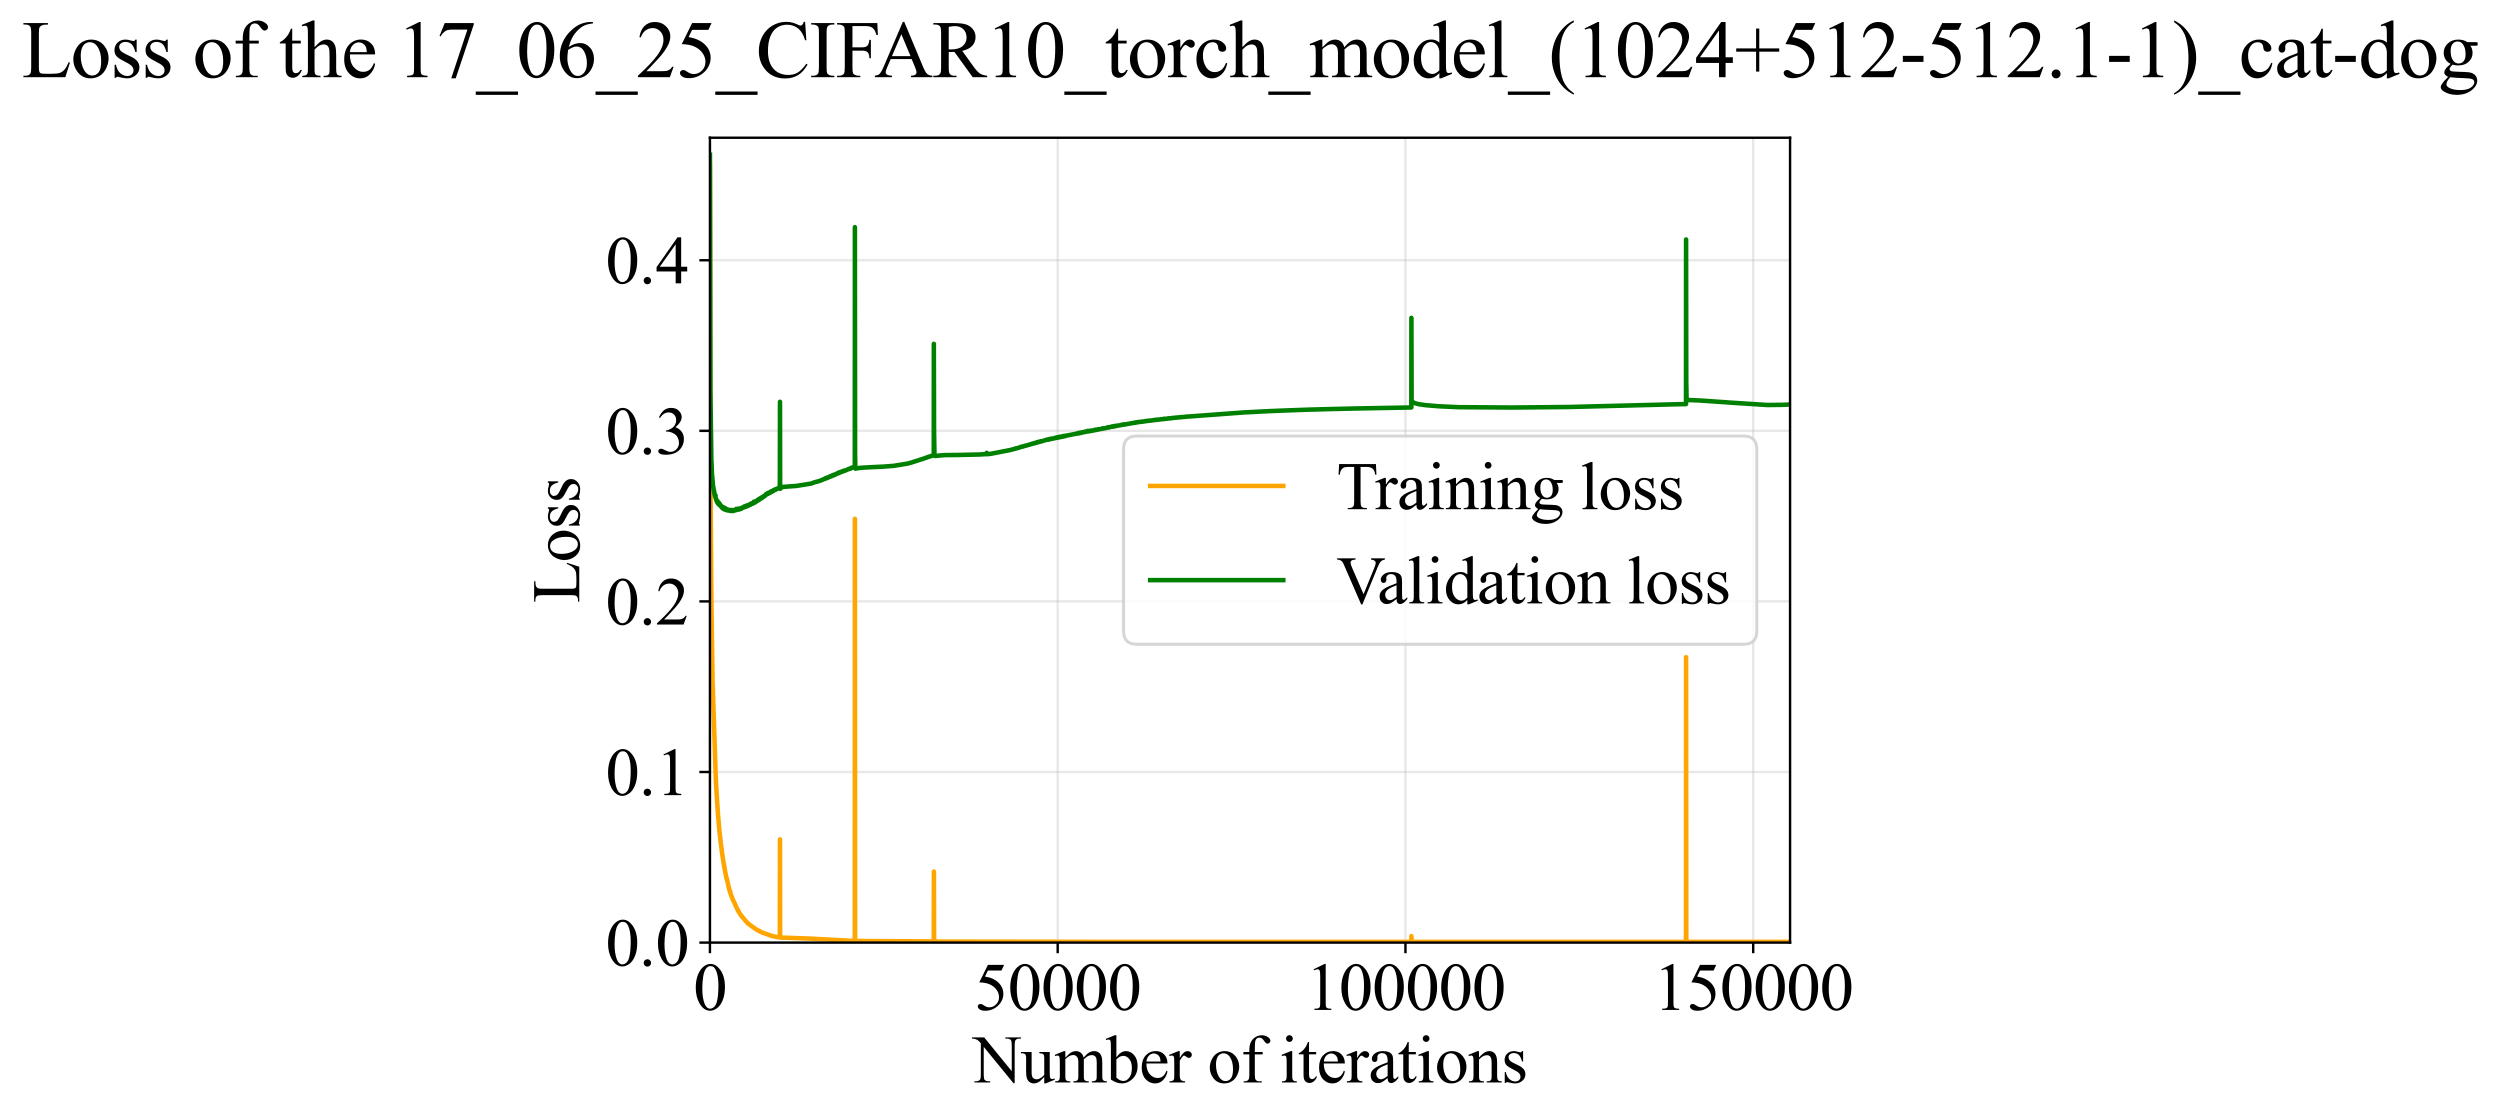 <?xml version="1.0" encoding="utf-8" standalone="no"?>
<!DOCTYPE svg PUBLIC "-//W3C//DTD SVG 1.1//EN"
  "http://www.w3.org/Graphics/SVG/1.1/DTD/svg11.dtd">
<svg xmlns:xlink="http://www.w3.org/1999/xlink" width="826.571pt" height="369.808pt" viewBox="0 0 826.571 369.808" xmlns="http://www.w3.org/2000/svg" version="1.1">
 <defs>
  <style type="text/css">*{stroke-linejoin: round; stroke-linecap: butt}</style>
 </defs>
 <g id="figure_1">
  <g id="patch_1">
   <path d="M 0 369.808 
L 826.571 369.808 
L 826.571 0 
L 0 0 
z
" style="fill: #ffffff"/>
  </g>
  <g id="axes_1">
   <g id="patch_2">
    <path d="M 234.726 311.644 
L 591.846 311.644 
L 591.846 45.532 
L 234.726 45.532 
z
" style="fill: #ffffff"/>
   </g>
   <g id="matplotlib.axis_1">
    <g id="xtick_1">
     <g id="line2d_1">
      <path d="M 234.726 311.644 
L 234.726 45.532 
" clip-path="url(#p47780f2d96)" style="fill: none; stroke: #b0b0b0; stroke-opacity: 0.3; stroke-width: 0.8; stroke-linecap: square"/>
     </g>
     <g id="line2d_2">
      <defs>
       <path id="m3779cb2607" d="M 0 0 
L 0 3.5 
" style="stroke: #000000; stroke-width: 0.8"/>
      </defs>
      <g>
       <use xlink:href="#m3779cb2607" x="234.726" y="311.644" style="stroke: #000000; stroke-width: 0.8"/>
      </g>
     </g>
     <g id="text_1">
      <!-- 0 -->
      <g transform="translate(229.226 333.92) scale(0.22 -0.22)">
       <defs>
        <path id="TimesNewRomanPSMT-30" d="M 231 2094 
Q 231 2819 450 3342 
Q 669 3866 1031 4122 
Q 1313 4325 1613 4325 
Q 2100 4325 2488 3828 
Q 2972 3213 2972 2159 
Q 2972 1422 2759 906 
Q 2547 391 2217 158 
Q 1888 -75 1581 -75 
Q 975 -75 572 641 
Q 231 1244 231 2094 
z
M 844 2016 
Q 844 1141 1059 588 
Q 1238 122 1591 122 
Q 1759 122 1940 273 
Q 2122 425 2216 781 
Q 2359 1319 2359 2297 
Q 2359 3022 2209 3506 
Q 2097 3866 1919 4016 
Q 1791 4119 1609 4119 
Q 1397 4119 1231 3928 
Q 1006 3669 925 3112 
Q 844 2556 844 2016 
z
" transform="scale(0.016)"/>
       </defs>
       <use xlink:href="#TimesNewRomanPSMT-30"/>
      </g>
     </g>
    </g>
    <g id="xtick_2">
     <g id="line2d_3">
      <path d="M 349.703 311.644 
L 349.703 45.532 
" clip-path="url(#p47780f2d96)" style="fill: none; stroke: #b0b0b0; stroke-opacity: 0.3; stroke-width: 0.8; stroke-linecap: square"/>
     </g>
     <g id="line2d_4">
      <g>
       <use xlink:href="#m3779cb2607" x="349.703" y="311.644" style="stroke: #000000; stroke-width: 0.8"/>
      </g>
     </g>
     <g id="text_2">
      <!-- 50000 -->
      <g transform="translate(322.203 333.92) scale(0.22 -0.22)">
       <defs>
        <path id="TimesNewRomanPSMT-35" d="M 2778 4238 
L 2534 3706 
L 1259 3706 
L 981 3138 
Q 1809 3016 2294 2522 
Q 2709 2097 2709 1522 
Q 2709 1188 2573 903 
Q 2438 619 2231 419 
Q 2025 219 1772 97 
Q 1413 -75 1034 -75 
Q 653 -75 479 54 
Q 306 184 306 341 
Q 306 428 378 495 
Q 450 563 559 563 
Q 641 563 702 538 
Q 763 513 909 409 
Q 1144 247 1384 247 
Q 1750 247 2026 523 
Q 2303 800 2303 1197 
Q 2303 1581 2056 1914 
Q 1809 2247 1375 2428 
Q 1034 2569 447 2591 
L 1259 4238 
L 2778 4238 
z
" transform="scale(0.016)"/>
       </defs>
       <use xlink:href="#TimesNewRomanPSMT-35"/>
       <use xlink:href="#TimesNewRomanPSMT-30" transform="translate(50 0)"/>
       <use xlink:href="#TimesNewRomanPSMT-30" transform="translate(100 0)"/>
       <use xlink:href="#TimesNewRomanPSMT-30" transform="translate(150 0)"/>
       <use xlink:href="#TimesNewRomanPSMT-30" transform="translate(200 0)"/>
      </g>
     </g>
    </g>
    <g id="xtick_3">
     <g id="line2d_5">
      <path d="M 464.681 311.644 
L 464.681 45.532 
" clip-path="url(#p47780f2d96)" style="fill: none; stroke: #b0b0b0; stroke-opacity: 0.3; stroke-width: 0.8; stroke-linecap: square"/>
     </g>
     <g id="line2d_6">
      <g>
       <use xlink:href="#m3779cb2607" x="464.681" y="311.644" style="stroke: #000000; stroke-width: 0.8"/>
      </g>
     </g>
     <g id="text_3">
      <!-- 100000 -->
      <g transform="translate(431.681 333.92) scale(0.22 -0.22)">
       <defs>
        <path id="TimesNewRomanPSMT-31" d="M 750 3822 
L 1781 4325 
L 1884 4325 
L 1884 747 
Q 1884 391 1914 303 
Q 1944 216 2037 169 
Q 2131 122 2419 116 
L 2419 0 
L 825 0 
L 825 116 
Q 1125 122 1212 167 
Q 1300 213 1334 289 
Q 1369 366 1369 747 
L 1369 3034 
Q 1369 3497 1338 3628 
Q 1316 3728 1258 3775 
Q 1200 3822 1119 3822 
Q 1003 3822 797 3725 
L 750 3822 
z
" transform="scale(0.016)"/>
       </defs>
       <use xlink:href="#TimesNewRomanPSMT-31"/>
       <use xlink:href="#TimesNewRomanPSMT-30" transform="translate(50 0)"/>
       <use xlink:href="#TimesNewRomanPSMT-30" transform="translate(100 0)"/>
       <use xlink:href="#TimesNewRomanPSMT-30" transform="translate(150 0)"/>
       <use xlink:href="#TimesNewRomanPSMT-30" transform="translate(200 0)"/>
       <use xlink:href="#TimesNewRomanPSMT-30" transform="translate(250 0)"/>
      </g>
     </g>
    </g>
    <g id="xtick_4">
     <g id="line2d_7">
      <path d="M 579.658 311.644 
L 579.658 45.532 
" clip-path="url(#p47780f2d96)" style="fill: none; stroke: #b0b0b0; stroke-opacity: 0.3; stroke-width: 0.8; stroke-linecap: square"/>
     </g>
     <g id="line2d_8">
      <g>
       <use xlink:href="#m3779cb2607" x="579.658" y="311.644" style="stroke: #000000; stroke-width: 0.8"/>
      </g>
     </g>
     <g id="text_4">
      <!-- 150000 -->
      <g transform="translate(546.658 333.92) scale(0.22 -0.22)">
       <use xlink:href="#TimesNewRomanPSMT-31"/>
       <use xlink:href="#TimesNewRomanPSMT-35" transform="translate(50 0)"/>
       <use xlink:href="#TimesNewRomanPSMT-30" transform="translate(100 0)"/>
       <use xlink:href="#TimesNewRomanPSMT-30" transform="translate(150 0)"/>
       <use xlink:href="#TimesNewRomanPSMT-30" transform="translate(200 0)"/>
       <use xlink:href="#TimesNewRomanPSMT-30" transform="translate(250 0)"/>
      </g>
     </g>
    </g>
    <g id="text_5">
     <!-- Number of iterations -->
     <g transform="translate(321.644 357.902) scale(0.22 -0.22)">
      <defs>
       <path id="TimesNewRomanPSMT-4e" d="M -84 4238 
L 1066 4238 
L 3656 1059 
L 3656 3503 
Q 3656 3894 3569 3991 
Q 3453 4122 3203 4122 
L 3056 4122 
L 3056 4238 
L 4531 4238 
L 4531 4122 
L 4381 4122 
Q 4113 4122 4000 3959 
Q 3931 3859 3931 3503 
L 3931 -69 
L 3819 -69 
L 1025 3344 
L 1025 734 
Q 1025 344 1109 247 
Q 1228 116 1475 116 
L 1625 116 
L 1625 0 
L 150 0 
L 150 116 
L 297 116 
Q 569 116 681 278 
Q 750 378 750 734 
L 750 3681 
Q 566 3897 470 3965 
Q 375 4034 191 4094 
Q 100 4122 -84 4122 
L -84 4238 
z
" transform="scale(0.016)"/>
       <path id="TimesNewRomanPSMT-75" d="M 2709 2863 
L 2709 1128 
Q 2709 631 2732 520 
Q 2756 409 2807 365 
Q 2859 322 2928 322 
Q 3025 322 3147 375 
L 3191 266 
L 2334 -88 
L 2194 -88 
L 2194 519 
Q 1825 119 1631 15 
Q 1438 -88 1222 -88 
Q 981 -88 804 51 
Q 628 191 559 409 
Q 491 628 491 1028 
L 491 2306 
Q 491 2509 447 2587 
Q 403 2666 317 2708 
Q 231 2750 6 2747 
L 6 2863 
L 1009 2863 
L 1009 947 
Q 1009 547 1148 422 
Q 1288 297 1484 297 
Q 1619 297 1789 381 
Q 1959 466 2194 703 
L 2194 2325 
Q 2194 2569 2105 2655 
Q 2016 2741 1734 2747 
L 1734 2863 
L 2709 2863 
z
" transform="scale(0.016)"/>
       <path id="TimesNewRomanPSMT-6d" d="M 1050 2338 
Q 1363 2650 1419 2697 
Q 1559 2816 1721 2881 
Q 1884 2947 2044 2947 
Q 2313 2947 2506 2790 
Q 2700 2634 2766 2338 
Q 3088 2713 3309 2830 
Q 3531 2947 3766 2947 
Q 3994 2947 4170 2830 
Q 4347 2713 4450 2447 
Q 4519 2266 4519 1878 
L 4519 647 
Q 4519 378 4559 278 
Q 4591 209 4675 161 
Q 4759 113 4950 113 
L 4950 0 
L 3538 0 
L 3538 113 
L 3597 113 
Q 3781 113 3884 184 
Q 3956 234 3988 344 
Q 4000 397 4000 647 
L 4000 1878 
Q 4000 2228 3916 2372 
Q 3794 2572 3525 2572 
Q 3359 2572 3192 2489 
Q 3025 2406 2788 2181 
L 2781 2147 
L 2788 2013 
L 2788 647 
Q 2788 353 2820 281 
Q 2853 209 2943 161 
Q 3034 113 3253 113 
L 3253 0 
L 1806 0 
L 1806 113 
Q 2044 113 2133 169 
Q 2222 225 2256 338 
Q 2272 391 2272 647 
L 2272 1878 
Q 2272 2228 2169 2381 
Q 2031 2581 1784 2581 
Q 1616 2581 1450 2491 
Q 1191 2353 1050 2181 
L 1050 647 
Q 1050 366 1089 281 
Q 1128 197 1204 155 
Q 1281 113 1516 113 
L 1516 0 
L 100 0 
L 100 113 
Q 297 113 375 155 
Q 453 197 493 289 
Q 534 381 534 647 
L 534 1741 
Q 534 2213 506 2350 
Q 484 2453 437 2492 
Q 391 2531 309 2531 
Q 222 2531 100 2484 
L 53 2597 
L 916 2947 
L 1050 2947 
L 1050 2338 
z
" transform="scale(0.016)"/>
       <path id="TimesNewRomanPSMT-62" d="M 984 2369 
Q 1400 2947 1881 2947 
Q 2322 2947 2650 2570 
Q 2978 2194 2978 1541 
Q 2978 778 2472 313 
Q 2038 -88 1503 -88 
Q 1253 -88 995 3 
Q 738 94 469 275 
L 469 3241 
Q 469 3728 445 3840 
Q 422 3953 372 3993 
Q 322 4034 247 4034 
Q 159 4034 28 3984 
L -16 4094 
L 844 4444 
L 984 4444 
L 984 2369 
z
M 984 2169 
L 984 456 
Q 1144 300 1314 220 
Q 1484 141 1663 141 
Q 1947 141 2192 453 
Q 2438 766 2438 1363 
Q 2438 1913 2192 2208 
Q 1947 2503 1634 2503 
Q 1469 2503 1303 2419 
Q 1178 2356 984 2169 
z
" transform="scale(0.016)"/>
       <path id="TimesNewRomanPSMT-65" d="M 681 1784 
Q 678 1147 991 784 
Q 1303 422 1725 422 
Q 2006 422 2214 576 
Q 2422 731 2563 1106 
L 2659 1044 
Q 2594 616 2278 264 
Q 1963 -88 1488 -88 
Q 972 -88 605 314 
Q 238 716 238 1394 
Q 238 2128 614 2539 
Q 991 2950 1559 2950 
Q 2041 2950 2350 2633 
Q 2659 2316 2659 1784 
L 681 1784 
z
M 681 1966 
L 2006 1966 
Q 1991 2241 1941 2353 
Q 1863 2528 1708 2628 
Q 1553 2728 1384 2728 
Q 1125 2728 920 2526 
Q 716 2325 681 1966 
z
" transform="scale(0.016)"/>
       <path id="TimesNewRomanPSMT-72" d="M 1038 2947 
L 1038 2303 
Q 1397 2947 1775 2947 
Q 1947 2947 2059 2842 
Q 2172 2738 2172 2600 
Q 2172 2478 2090 2393 
Q 2009 2309 1897 2309 
Q 1788 2309 1652 2417 
Q 1516 2525 1450 2525 
Q 1394 2525 1328 2463 
Q 1188 2334 1038 2041 
L 1038 669 
Q 1038 431 1097 309 
Q 1138 225 1241 169 
Q 1344 113 1538 113 
L 1538 0 
L 72 0 
L 72 113 
Q 291 113 397 181 
Q 475 231 506 341 
Q 522 394 522 644 
L 522 1753 
Q 522 2253 501 2348 
Q 481 2444 426 2487 
Q 372 2531 291 2531 
Q 194 2531 72 2484 
L 41 2597 
L 906 2947 
L 1038 2947 
z
" transform="scale(0.016)"/>
       <path id="TimesNewRomanPSMT-20" transform="scale(0.016)"/>
       <path id="TimesNewRomanPSMT-6f" d="M 1600 2947 
Q 2250 2947 2644 2453 
Q 2978 2031 2978 1484 
Q 2978 1100 2793 706 
Q 2609 313 2286 112 
Q 1963 -88 1566 -88 
Q 919 -88 538 428 
Q 216 863 216 1403 
Q 216 1797 411 2186 
Q 606 2575 925 2761 
Q 1244 2947 1600 2947 
z
M 1503 2744 
Q 1338 2744 1170 2645 
Q 1003 2547 900 2300 
Q 797 2053 797 1666 
Q 797 1041 1045 587 
Q 1294 134 1700 134 
Q 2003 134 2200 384 
Q 2397 634 2397 1244 
Q 2397 2006 2069 2444 
Q 1847 2744 1503 2744 
z
" transform="scale(0.016)"/>
       <path id="TimesNewRomanPSMT-66" d="M 1319 2638 
L 1319 756 
Q 1319 356 1406 250 
Q 1522 113 1716 113 
L 1975 113 
L 1975 0 
L 266 0 
L 266 113 
L 394 113 
Q 519 113 622 175 
Q 725 238 764 344 
Q 803 450 803 756 
L 803 2638 
L 247 2638 
L 247 2863 
L 803 2863 
L 803 3050 
Q 803 3478 940 3775 
Q 1078 4072 1361 4255 
Q 1644 4438 1997 4438 
Q 2325 4438 2600 4225 
Q 2781 4084 2781 3909 
Q 2781 3816 2700 3733 
Q 2619 3650 2525 3650 
Q 2453 3650 2373 3701 
Q 2294 3753 2178 3923 
Q 2063 4094 1966 4153 
Q 1869 4213 1750 4213 
Q 1606 4213 1506 4136 
Q 1406 4059 1362 3898 
Q 1319 3738 1319 3069 
L 1319 2863 
L 2056 2863 
L 2056 2638 
L 1319 2638 
z
" transform="scale(0.016)"/>
       <path id="TimesNewRomanPSMT-69" d="M 928 4444 
Q 1059 4444 1151 4351 
Q 1244 4259 1244 4128 
Q 1244 3997 1151 3903 
Q 1059 3809 928 3809 
Q 797 3809 703 3903 
Q 609 3997 609 4128 
Q 609 4259 701 4351 
Q 794 4444 928 4444 
z
M 1188 2947 
L 1188 647 
Q 1188 378 1227 289 
Q 1266 200 1342 156 
Q 1419 113 1622 113 
L 1622 0 
L 231 0 
L 231 113 
Q 441 113 512 153 
Q 584 194 626 287 
Q 669 381 669 647 
L 669 1750 
Q 669 2216 641 2353 
Q 619 2453 572 2492 
Q 525 2531 444 2531 
Q 356 2531 231 2484 
L 188 2597 
L 1050 2947 
L 1188 2947 
z
" transform="scale(0.016)"/>
       <path id="TimesNewRomanPSMT-74" d="M 1031 3803 
L 1031 2863 
L 1700 2863 
L 1700 2644 
L 1031 2644 
L 1031 788 
Q 1031 509 1111 412 
Q 1191 316 1316 316 
Q 1419 316 1516 380 
Q 1613 444 1666 569 
L 1788 569 
Q 1678 263 1478 108 
Q 1278 -47 1066 -47 
Q 922 -47 784 33 
Q 647 113 581 261 
Q 516 409 516 719 
L 516 2644 
L 63 2644 
L 63 2747 
Q 234 2816 414 2980 
Q 594 3144 734 3369 
Q 806 3488 934 3803 
L 1031 3803 
z
" transform="scale(0.016)"/>
       <path id="TimesNewRomanPSMT-61" d="M 1822 413 
Q 1381 72 1269 19 
Q 1100 -59 909 -59 
Q 613 -59 420 144 
Q 228 347 228 678 
Q 228 888 322 1041 
Q 450 1253 767 1440 
Q 1084 1628 1822 1897 
L 1822 2009 
Q 1822 2438 1686 2597 
Q 1550 2756 1291 2756 
Q 1094 2756 978 2650 
Q 859 2544 859 2406 
L 866 2225 
Q 866 2081 792 2003 
Q 719 1925 600 1925 
Q 484 1925 411 2006 
Q 338 2088 338 2228 
Q 338 2497 613 2722 
Q 888 2947 1384 2947 
Q 1766 2947 2009 2819 
Q 2194 2722 2281 2516 
Q 2338 2381 2338 1966 
L 2338 994 
Q 2338 584 2353 492 
Q 2369 400 2405 369 
Q 2441 338 2488 338 
Q 2538 338 2575 359 
Q 2641 400 2828 588 
L 2828 413 
Q 2478 -56 2159 -56 
Q 2006 -56 1915 50 
Q 1825 156 1822 413 
z
M 1822 616 
L 1822 1706 
Q 1350 1519 1213 1441 
Q 966 1303 859 1153 
Q 753 1003 753 825 
Q 753 600 887 451 
Q 1022 303 1197 303 
Q 1434 303 1822 616 
z
" transform="scale(0.016)"/>
       <path id="TimesNewRomanPSMT-6e" d="M 1034 2341 
Q 1538 2947 1994 2947 
Q 2228 2947 2397 2830 
Q 2566 2713 2666 2444 
Q 2734 2256 2734 1869 
L 2734 647 
Q 2734 375 2778 278 
Q 2813 200 2889 156 
Q 2966 113 3172 113 
L 3172 0 
L 1756 0 
L 1756 113 
L 1816 113 
Q 2016 113 2095 173 
Q 2175 234 2206 353 
Q 2219 400 2219 647 
L 2219 1819 
Q 2219 2209 2117 2386 
Q 2016 2563 1775 2563 
Q 1403 2563 1034 2156 
L 1034 647 
Q 1034 356 1069 288 
Q 1113 197 1189 155 
Q 1266 113 1500 113 
L 1500 0 
L 84 0 
L 84 113 
L 147 113 
Q 366 113 442 223 
Q 519 334 519 647 
L 519 1709 
Q 519 2225 495 2337 
Q 472 2450 423 2490 
Q 375 2531 294 2531 
Q 206 2531 84 2484 
L 38 2597 
L 900 2947 
L 1034 2947 
L 1034 2341 
z
" transform="scale(0.016)"/>
       <path id="TimesNewRomanPSMT-73" d="M 2050 2947 
L 2050 1972 
L 1947 1972 
Q 1828 2431 1642 2597 
Q 1456 2763 1169 2763 
Q 950 2763 815 2647 
Q 681 2531 681 2391 
Q 681 2216 781 2091 
Q 878 1963 1175 1819 
L 1631 1597 
Q 2266 1288 2266 781 
Q 2266 391 1970 151 
Q 1675 -88 1309 -88 
Q 1047 -88 709 6 
Q 606 38 541 38 
Q 469 38 428 -44 
L 325 -44 
L 325 978 
L 428 978 
Q 516 541 762 319 
Q 1009 97 1316 97 
Q 1531 97 1667 223 
Q 1803 350 1803 528 
Q 1803 744 1651 891 
Q 1500 1038 1047 1263 
Q 594 1488 453 1669 
Q 313 1847 313 2119 
Q 313 2472 555 2709 
Q 797 2947 1181 2947 
Q 1350 2947 1591 2875 
Q 1750 2828 1803 2828 
Q 1853 2828 1881 2850 
Q 1909 2872 1947 2947 
L 2050 2947 
z
" transform="scale(0.016)"/>
      </defs>
      <use xlink:href="#TimesNewRomanPSMT-4e"/>
      <use xlink:href="#TimesNewRomanPSMT-75" transform="translate(72.217 0)"/>
      <use xlink:href="#TimesNewRomanPSMT-6d" transform="translate(122.217 0)"/>
      <use xlink:href="#TimesNewRomanPSMT-62" transform="translate(200 0)"/>
      <use xlink:href="#TimesNewRomanPSMT-65" transform="translate(250 0)"/>
      <use xlink:href="#TimesNewRomanPSMT-72" transform="translate(294.385 0)"/>
      <use xlink:href="#TimesNewRomanPSMT-20" transform="translate(327.686 0)"/>
      <use xlink:href="#TimesNewRomanPSMT-6f" transform="translate(352.686 0)"/>
      <use xlink:href="#TimesNewRomanPSMT-66" transform="translate(402.686 0)"/>
      <use xlink:href="#TimesNewRomanPSMT-20" transform="translate(435.986 0)"/>
      <use xlink:href="#TimesNewRomanPSMT-69" transform="translate(460.986 0)"/>
      <use xlink:href="#TimesNewRomanPSMT-74" transform="translate(488.77 0)"/>
      <use xlink:href="#TimesNewRomanPSMT-65" transform="translate(516.553 0)"/>
      <use xlink:href="#TimesNewRomanPSMT-72" transform="translate(560.938 0)"/>
      <use xlink:href="#TimesNewRomanPSMT-61" transform="translate(594.238 0)"/>
      <use xlink:href="#TimesNewRomanPSMT-74" transform="translate(638.623 0)"/>
      <use xlink:href="#TimesNewRomanPSMT-69" transform="translate(666.406 0)"/>
      <use xlink:href="#TimesNewRomanPSMT-6f" transform="translate(694.189 0)"/>
      <use xlink:href="#TimesNewRomanPSMT-6e" transform="translate(744.189 0)"/>
      <use xlink:href="#TimesNewRomanPSMT-73" transform="translate(794.189 0)"/>
     </g>
    </g>
   </g>
   <g id="matplotlib.axis_2">
    <g id="ytick_1">
     <g id="line2d_9">
      <path d="M 234.726 311.644 
L 591.846 311.644 
" clip-path="url(#p47780f2d96)" style="fill: none; stroke: #b0b0b0; stroke-opacity: 0.3; stroke-width: 0.8; stroke-linecap: square"/>
     </g>
     <g id="line2d_10">
      <defs>
       <path id="m57213e79e4" d="M 0 0 
L -3.5 0 
" style="stroke: #000000; stroke-width: 0.8"/>
      </defs>
      <g>
       <use xlink:href="#m57213e79e4" x="234.726" y="311.644" style="stroke: #000000; stroke-width: 0.8"/>
      </g>
     </g>
     <g id="text_6">
      <!-- 0.0 -->
      <g transform="translate(200.226 319.282) scale(0.22 -0.22)">
       <defs>
        <path id="TimesNewRomanPSMT-2e" d="M 800 606 
Q 947 606 1047 504 
Q 1147 403 1147 259 
Q 1147 116 1045 14 
Q 944 -88 800 -88 
Q 656 -88 554 14 
Q 453 116 453 259 
Q 453 406 554 506 
Q 656 606 800 606 
z
" transform="scale(0.016)"/>
       </defs>
       <use xlink:href="#TimesNewRomanPSMT-30"/>
       <use xlink:href="#TimesNewRomanPSMT-2e" transform="translate(50 0)"/>
       <use xlink:href="#TimesNewRomanPSMT-30" transform="translate(75 0)"/>
      </g>
     </g>
    </g>
    <g id="ytick_2">
     <g id="line2d_11">
      <path d="M 234.726 255.245 
L 591.846 255.245 
" clip-path="url(#p47780f2d96)" style="fill: none; stroke: #b0b0b0; stroke-opacity: 0.3; stroke-width: 0.8; stroke-linecap: square"/>
     </g>
     <g id="line2d_12">
      <g>
       <use xlink:href="#m57213e79e4" x="234.726" y="255.245" style="stroke: #000000; stroke-width: 0.8"/>
      </g>
     </g>
     <g id="text_7">
      <!-- 0.1 -->
      <g transform="translate(200.226 262.883) scale(0.22 -0.22)">
       <use xlink:href="#TimesNewRomanPSMT-30"/>
       <use xlink:href="#TimesNewRomanPSMT-2e" transform="translate(50 0)"/>
       <use xlink:href="#TimesNewRomanPSMT-31" transform="translate(75 0)"/>
      </g>
     </g>
    </g>
    <g id="ytick_3">
     <g id="line2d_13">
      <path d="M 234.726 198.846 
L 591.846 198.846 
" clip-path="url(#p47780f2d96)" style="fill: none; stroke: #b0b0b0; stroke-opacity: 0.3; stroke-width: 0.8; stroke-linecap: square"/>
     </g>
     <g id="line2d_14">
      <g>
       <use xlink:href="#m57213e79e4" x="234.726" y="198.846" style="stroke: #000000; stroke-width: 0.8"/>
      </g>
     </g>
     <g id="text_8">
      <!-- 0.2 -->
      <g transform="translate(200.226 206.484) scale(0.22 -0.22)">
       <defs>
        <path id="TimesNewRomanPSMT-32" d="M 2934 816 
L 2638 0 
L 138 0 
L 138 116 
Q 1241 1122 1691 1759 
Q 2141 2397 2141 2925 
Q 2141 3328 1894 3587 
Q 1647 3847 1303 3847 
Q 991 3847 742 3664 
Q 494 3481 375 3128 
L 259 3128 
Q 338 3706 661 4015 
Q 984 4325 1469 4325 
Q 1984 4325 2329 3994 
Q 2675 3663 2675 3213 
Q 2675 2891 2525 2569 
Q 2294 2063 1775 1497 
Q 997 647 803 472 
L 1909 472 
Q 2247 472 2383 497 
Q 2519 522 2628 598 
Q 2738 675 2819 816 
L 2934 816 
z
" transform="scale(0.016)"/>
       </defs>
       <use xlink:href="#TimesNewRomanPSMT-30"/>
       <use xlink:href="#TimesNewRomanPSMT-2e" transform="translate(50 0)"/>
       <use xlink:href="#TimesNewRomanPSMT-32" transform="translate(75 0)"/>
      </g>
     </g>
    </g>
    <g id="ytick_4">
     <g id="line2d_15">
      <path d="M 234.726 142.447 
L 591.846 142.447 
" clip-path="url(#p47780f2d96)" style="fill: none; stroke: #b0b0b0; stroke-opacity: 0.3; stroke-width: 0.8; stroke-linecap: square"/>
     </g>
     <g id="line2d_16">
      <g>
       <use xlink:href="#m57213e79e4" x="234.726" y="142.447" style="stroke: #000000; stroke-width: 0.8"/>
      </g>
     </g>
     <g id="text_9">
      <!-- 0.3 -->
      <g transform="translate(200.226 150.085) scale(0.22 -0.22)">
       <defs>
        <path id="TimesNewRomanPSMT-33" d="M 325 3431 
Q 506 3859 782 4092 
Q 1059 4325 1472 4325 
Q 1981 4325 2253 3994 
Q 2459 3747 2459 3466 
Q 2459 3003 1878 2509 
Q 2269 2356 2469 2072 
Q 2669 1788 2669 1403 
Q 2669 853 2319 450 
Q 1863 -75 997 -75 
Q 569 -75 414 31 
Q 259 138 259 259 
Q 259 350 332 419 
Q 406 488 509 488 
Q 588 488 669 463 
Q 722 447 909 348 
Q 1097 250 1169 231 
Q 1284 197 1416 197 
Q 1734 197 1970 444 
Q 2206 691 2206 1028 
Q 2206 1275 2097 1509 
Q 2016 1684 1919 1775 
Q 1784 1900 1550 2001 
Q 1316 2103 1072 2103 
L 972 2103 
L 972 2197 
Q 1219 2228 1467 2375 
Q 1716 2522 1828 2728 
Q 1941 2934 1941 3181 
Q 1941 3503 1739 3701 
Q 1538 3900 1238 3900 
Q 753 3900 428 3381 
L 325 3431 
z
" transform="scale(0.016)"/>
       </defs>
       <use xlink:href="#TimesNewRomanPSMT-30"/>
       <use xlink:href="#TimesNewRomanPSMT-2e" transform="translate(50 0)"/>
       <use xlink:href="#TimesNewRomanPSMT-33" transform="translate(75 0)"/>
      </g>
     </g>
    </g>
    <g id="ytick_5">
     <g id="line2d_17">
      <path d="M 234.726 86.048 
L 591.846 86.048 
" clip-path="url(#p47780f2d96)" style="fill: none; stroke: #b0b0b0; stroke-opacity: 0.3; stroke-width: 0.8; stroke-linecap: square"/>
     </g>
     <g id="line2d_18">
      <g>
       <use xlink:href="#m57213e79e4" x="234.726" y="86.048" style="stroke: #000000; stroke-width: 0.8"/>
      </g>
     </g>
     <g id="text_10">
      <!-- 0.4 -->
      <g transform="translate(200.226 93.686) scale(0.22 -0.22)">
       <defs>
        <path id="TimesNewRomanPSMT-34" d="M 2978 1563 
L 2978 1119 
L 2409 1119 
L 2409 0 
L 1894 0 
L 1894 1119 
L 100 1119 
L 100 1519 
L 2066 4325 
L 2409 4325 
L 2409 1563 
L 2978 1563 
z
M 1894 1563 
L 1894 3666 
L 406 1563 
L 1894 1563 
z
" transform="scale(0.016)"/>
       </defs>
       <use xlink:href="#TimesNewRomanPSMT-30"/>
       <use xlink:href="#TimesNewRomanPSMT-2e" transform="translate(50 0)"/>
       <use xlink:href="#TimesNewRomanPSMT-34" transform="translate(75 0)"/>
      </g>
     </g>
    </g>
    <g id="text_11">
     <!-- Loss -->
     <g transform="translate(191.52 199.369) rotate(-90) scale(0.22 -0.22)">
      <defs>
       <path id="TimesNewRomanPSMT-4c" d="M 3669 1172 
L 3772 1150 
L 3409 0 
L 128 0 
L 128 116 
L 288 116 
Q 556 116 672 291 
Q 738 391 738 753 
L 738 3488 
Q 738 3884 650 3984 
Q 528 4122 288 4122 
L 128 4122 
L 128 4238 
L 2047 4238 
L 2047 4122 
Q 1709 4125 1573 4059 
Q 1438 3994 1388 3894 
Q 1338 3794 1338 3416 
L 1338 753 
Q 1338 494 1388 397 
Q 1425 331 1503 300 
Q 1581 269 1991 269 
L 2300 269 
Q 2788 269 2984 341 
Q 3181 413 3343 595 
Q 3506 778 3669 1172 
z
" transform="scale(0.016)"/>
      </defs>
      <use xlink:href="#TimesNewRomanPSMT-4c"/>
      <use xlink:href="#TimesNewRomanPSMT-6f" transform="translate(61.084 0)"/>
      <use xlink:href="#TimesNewRomanPSMT-73" transform="translate(111.084 0)"/>
      <use xlink:href="#TimesNewRomanPSMT-73" transform="translate(150 0)"/>
     </g>
    </g>
   </g>
   <g id="line2d_19">
    <path d="M 234.726 55.252 
L 234.887 152.976 
L 235.186 197.342 
L 235.6 225.384 
L 236.703 258.466 
L 237.14 265.669 
L 237.439 269.972 
L 237.577 271.641 
L 237.6 271.62 
L 237.83 274.405 
L 238.382 279.375 
L 238.405 279.414 
L 238.727 281.965 
L 238.773 282.284 
L 239.325 285.846 
L 239.348 285.672 
L 239.394 286.162 
L 239.601 287.406 
L 239.624 287.159 
L 239.67 287.722 
L 239.923 289.007 
L 240.222 290.504 
L 240.291 290.395 
L 241.004 293.698 
L 241.027 293.493 
L 241.05 293.867 
L 241.073 293.849 
L 241.257 294.555 
L 241.303 294.711 
L 241.372 294.922 
L 241.395 294.594 
L 241.464 295.191 
L 241.97 296.654 
L 241.993 296.663 
L 242.016 296.598 
L 242.177 297.163 
L 243.97 300.996 
L 243.993 300.907 
L 244.016 301.114 
L 244.039 301.097 
L 244.246 301.495 
L 244.269 301.41 
L 244.315 301.589 
L 244.798 302.335 
L 245.143 302.849 
L 245.166 302.766 
L 245.212 302.919 
L 247.213 305.252 
L 247.236 305.156 
L 247.305 305.332 
L 250.065 307.32 
L 250.157 307.342 
L 250.341 307.475 
L 250.594 307.586 
L 250.869 307.757 
L 250.984 307.76 
L 251.099 307.883 
L 251.122 307.863 
L 251.283 307.921 
L 251.444 308.073 
L 251.743 308.228 
L 255.216 309.46 
L 255.308 309.461 
L 255.331 309.489 
L 256.665 309.754 
L 257.309 309.881 
L 257.815 309.971 
L 257.838 309.725 
L 257.884 277.511 
L 257.93 308.891 
L 258.068 309.937 
L 258.367 310.003 
L 260.436 310.063 
L 267.887 310.328 
L 282.628 311.116 
L 282.651 171.538 
L 282.72 310.765 
L 282.743 310.648 
L 282.766 311.025 
L 282.904 311.116 
L 285.48 311.132 
L 308.73 311.259 
L 308.776 288.157 
L 308.822 310.187 
L 308.96 311.293 
L 310.179 311.309 
L 373.489 311.418 
L 466.627 311.418 
L 466.65 309.513 
L 466.719 311.418 
L 484.059 311.418 
L 557.442 311.418 
L 557.465 217.293 
L 557.534 311.416 
L 557.557 311.357 
L 557.649 311.418 
L 591.846 311.418 
L 591.846 311.418 
" clip-path="url(#p47780f2d96)" style="fill: none; stroke: #ffa500; stroke-width: 1.5; stroke-linecap: square"/>
   </g>
   <g id="line2d_20">
    <path d="M 234.726 51.171 
L 234.864 129.039 
L 235.209 152.897 
L 235.232 152.66 
L 235.393 156.611 
L 235.783 160.992 
L 235.806 160.852 
L 235.921 161.502 
L 235.99 162.245 
L 236.036 162.157 
L 236.059 162.106 
L 236.22 163.316 
L 236.243 163.105 
L 236.289 163.646 
L 236.519 164.395 
L 236.335 163.452 
L 236.542 164.308 
L 236.565 163.75 
L 236.588 164.627 
L 236.634 164.581 
L 236.795 165.271 
L 236.841 165.058 
L 236.864 165.389 
L 236.979 165.808 
L 237.002 165.735 
L 237.025 165.618 
L 237.048 165.66 
L 237.186 166.228 
L 237.232 166.272 
L 237.255 166.222 
L 237.278 165.72 
L 237.324 166.429 
L 237.347 166.184 
L 237.416 166.495 
L 237.462 166.288 
L 237.485 166.205 
L 237.554 166.691 
L 237.6 166.3 
L 237.669 166.814 
L 237.715 166.609 
L 237.738 166.273 
L 237.761 166.882 
L 237.807 166.663 
L 237.853 166.859 
L 237.876 166.686 
L 237.899 166.498 
L 237.945 167.028 
L 238.037 167.043 
L 238.06 166.797 
L 238.221 167.245 
L 238.244 166.98 
L 238.29 167.396 
L 238.313 167.355 
L 238.405 167.178 
L 238.428 167.316 
L 238.497 167.621 
L 238.52 167.53 
L 238.543 167.332 
L 238.589 167.701 
L 238.635 167.781 
L 238.658 167.724 
L 238.704 167.476 
L 238.727 167.86 
L 238.819 167.959 
L 238.842 167.94 
L 238.865 167.818 
L 238.911 168.037 
L 238.957 168.102 
L 238.98 168.047 
L 239.003 167.849 
L 239.072 168.175 
L 239.118 168.179 
L 239.141 168.131 
L 239.164 167.714 
L 239.21 168.275 
L 239.233 168.21 
L 239.302 168.242 
L 239.348 167.854 
L 239.394 168.356 
L 239.463 168.037 
L 239.555 168.431 
L 239.601 168.307 
L 239.624 167.906 
L 239.67 168.487 
L 239.693 168.415 
L 239.762 168.459 
L 239.808 168.167 
L 239.854 168.551 
L 239.946 168.452 
L 239.969 168.508 
L 239.992 168.404 
L 240.015 168.165 
L 240.061 168.611 
L 240.084 168.59 
L 240.13 168.283 
L 240.176 168.645 
L 240.268 168.651 
L 240.337 168.475 
L 240.36 168.702 
L 240.429 168.65 
L 240.452 168.454 
L 240.498 168.743 
L 240.521 168.746 
L 240.567 168.674 
L 240.59 168.441 
L 240.636 168.79 
L 240.659 168.785 
L 240.797 168.621 
L 240.82 168.761 
L 240.889 168.794 
L 240.935 168.592 
L 240.981 168.767 
L 241.027 168.726 
L 241.05 168.802 
L 241.073 168.605 
L 241.119 168.828 
L 241.142 168.826 
L 241.349 168.86 
L 241.372 168.902 
L 241.395 168.749 
L 241.418 168.8 
L 241.441 168.778 
L 241.579 168.94 
L 241.717 168.588 
L 241.786 168.961 
L 241.855 168.939 
L 241.878 168.958 
L 241.901 168.856 
L 241.97 168.919 
L 242.016 168.64 
L 242.085 168.962 
L 242.131 168.956 
L 242.292 168.669 
L 242.315 168.856 
L 242.384 168.963 
L 242.43 168.915 
L 242.476 168.891 
L 242.522 168.763 
L 242.591 168.865 
L 242.637 168.792 
L 242.66 168.612 
L 242.706 168.819 
L 242.729 168.819 
L 242.982 168.545 
L 243.028 168.77 
L 243.097 168.758 
L 243.258 168.413 
L 243.28 168.642 
L 243.303 168.693 
L 243.372 168.638 
L 243.418 168.262 
L 243.533 168.431 
L 243.579 168.558 
L 243.602 168.454 
L 243.625 168.3 
L 243.671 168.579 
L 243.694 168.581 
L 243.924 168.47 
L 243.97 168.364 
L 243.993 168.163 
L 244.039 168.492 
L 244.062 168.488 
L 244.131 168.297 
L 244.177 168.488 
L 244.292 168.464 
L 244.43 168.228 
L 244.453 168.432 
L 244.545 168.39 
L 244.706 168.121 
L 244.729 168.179 
L 244.752 168.326 
L 244.844 168.29 
L 245.028 167.976 
L 245.074 168.203 
L 245.143 168.172 
L 245.235 167.973 
L 245.281 168.065 
L 245.35 168.001 
L 245.373 167.859 
L 245.465 167.922 
L 245.488 167.944 
L 245.511 167.777 
L 245.603 167.893 
L 245.948 167.621 
L 245.971 167.71 
L 245.994 167.742 
L 246.017 167.697 
L 246.04 167.458 
L 246.086 167.735 
L 246.109 167.728 
L 246.339 167.349 
L 246.385 167.604 
L 246.454 167.582 
L 246.615 167.268 
L 246.638 167.428 
L 246.661 167.504 
L 246.753 167.466 
L 246.937 167.114 
L 246.96 167.405 
L 247.052 167.228 
L 247.075 167.162 
L 247.098 167.323 
L 247.121 167.331 
L 247.466 166.963 
L 247.489 167.158 
L 247.581 167.118 
L 247.719 166.961 
L 247.742 166.788 
L 247.788 167.027 
L 247.811 167.011 
L 247.949 166.85 
L 248.018 166.889 
L 248.087 166.603 
L 248.11 166.877 
L 248.202 166.683 
L 248.225 166.748 
L 248.248 166.723 
L 248.271 166.543 
L 248.317 166.732 
L 248.34 166.723 
L 248.478 166.576 
L 248.593 166.38 
L 248.616 166.424 
L 248.662 166.609 
L 248.708 166.489 
L 248.731 166.324 
L 248.777 166.542 
L 248.8 166.532 
L 248.869 166.45 
L 248.892 166.257 
L 248.938 166.487 
L 248.961 166.468 
L 249.099 166.283 
L 249.168 166.332 
L 249.237 165.879 
L 249.26 166.313 
L 249.352 166.238 
L 249.375 166.267 
L 249.444 166.2 
L 249.513 166.108 
L 249.628 165.884 
L 249.674 166.089 
L 249.743 166.006 
L 249.789 165.754 
L 249.858 165.966 
L 250.111 165.605 
L 250.134 165.775 
L 250.226 165.715 
L 250.272 165.656 
L 250.387 165.369 
L 250.433 165.6 
L 250.502 165.535 
L 250.571 165.453 
L 250.686 165.147 
L 250.755 165.409 
L 250.801 165.354 
L 250.847 165.345 
L 250.984 164.968 
L 251.03 165.233 
L 251.099 165.154 
L 251.122 165.174 
L 251.145 165.146 
L 251.283 164.761 
L 251.329 165.034 
L 251.398 164.99 
L 251.582 164.673 
L 251.605 164.833 
L 251.697 164.805 
L 251.858 164.579 
L 251.881 164.424 
L 251.927 164.648 
L 251.95 164.627 
L 252.065 164.49 
L 252.18 164.25 
L 252.226 164.42 
L 252.295 164.335 
L 252.341 164.133 
L 252.41 164.3 
L 252.456 164.204 
L 252.479 164.079 
L 252.571 164.181 
L 252.594 164.172 
L 252.709 163.91 
L 252.732 163.96 
L 252.755 164.08 
L 252.847 164.018 
L 252.985 163.818 
L 253.077 163.638 
L 253.123 163.726 
L 253.192 163.637 
L 253.238 163.398 
L 253.307 163.543 
L 253.445 163.411 
L 253.468 163.28 
L 253.537 163.459 
L 253.606 163.338 
L 253.629 163.195 
L 253.698 163.383 
L 253.767 163.224 
L 253.836 163.275 
L 253.882 162.992 
L 253.928 163.259 
L 253.997 163.229 
L 254.066 163.152 
L 254.112 162.902 
L 254.181 163.131 
L 254.411 162.808 
L 254.457 162.989 
L 254.526 162.919 
L 254.572 162.716 
L 254.641 162.888 
L 254.779 162.751 
L 254.802 162.522 
L 254.848 162.79 
L 254.871 162.765 
L 254.94 162.524 
L 255.055 162.677 
L 255.216 162.523 
L 255.239 162.361 
L 255.285 162.543 
L 255.331 162.496 
L 255.515 162.309 
L 255.63 162.133 
L 255.676 162.319 
L 255.745 162.267 
L 255.837 162.168 
L 255.86 161.981 
L 255.906 162.191 
L 255.929 162.174 
L 256.366 161.78 
L 256.389 161.882 
L 256.412 161.9 
L 256.435 161.825 
L 256.458 161.72 
L 256.504 161.893 
L 256.527 161.87 
L 256.895 161.571 
L 256.941 161.677 
L 257.01 161.629 
L 257.792 161.001 
L 257.838 159.79 
L 257.884 132.848 
L 257.93 159.756 
L 257.976 161.602 
L 258.045 161.444 
L 258.298 161.19 
L 259.079 160.971 
L 262.736 160.704 
L 263.38 160.652 
L 268.163 159.885 
L 269.359 159.436 
L 269.658 159.368 
L 270.486 159.156 
L 271.521 158.811 
L 271.797 158.671 
L 271.958 158.622 
L 272.211 158.48 
L 272.326 158.448 
L 272.648 158.291 
L 272.694 158.377 
L 272.74 158.323 
L 272.878 158.153 
L 272.901 158.232 
L 272.993 158.176 
L 273.085 158.051 
L 273.108 158.147 
L 273.2 158.136 
L 273.223 158 
L 273.246 158.144 
L 273.315 158.091 
L 273.453 157.945 
L 273.637 157.977 
L 273.66 157.831 
L 273.751 157.927 
L 273.935 157.845 
L 274.257 157.57 
L 274.28 157.634 
L 274.326 157.693 
L 274.372 157.593 
L 274.464 157.463 
L 274.487 157.55 
L 274.51 157.611 
L 274.579 157.545 
L 274.648 157.56 
L 274.717 157.388 
L 274.786 157.361 
L 274.832 157.447 
L 274.878 157.355 
L 274.924 157.449 
L 275.039 157.364 
L 275.062 157.25 
L 275.154 157.335 
L 275.361 157.058 
L 275.384 157.257 
L 275.476 157.147 
L 275.568 157.115 
L 275.683 156.996 
L 275.729 157.114 
L 275.775 157.063 
L 275.821 156.931 
L 275.89 157.032 
L 275.982 156.956 
L 276.074 156.834 
L 276.097 156.844 
L 276.143 156.935 
L 276.212 156.904 
L 276.856 156.471 
L 276.879 156.563 
L 276.994 156.564 
L 277.132 156.457 
L 277.155 156.286 
L 277.178 156.478 
L 277.247 156.355 
L 277.293 156.4 
L 277.362 156.353 
L 277.477 156.243 
L 277.5 156.313 
L 277.592 156.315 
L 277.615 156.14 
L 277.707 156.163 
L 277.822 156.174 
L 277.937 155.996 
L 277.983 156.147 
L 278.052 156.117 
L 278.351 155.87 
L 278.374 155.987 
L 278.466 155.956 
L 278.65 155.83 
L 278.673 155.737 
L 278.742 155.853 
L 279.11 155.576 
L 279.156 155.69 
L 279.225 155.672 
L 279.639 155.504 
L 279.8 155.443 
L 280.582 155.043 
L 280.605 155.121 
L 280.674 155.121 
L 280.697 155.096 
L 280.812 154.978 
L 280.858 155.053 
L 280.927 154.981 
L 280.95 154.909 
L 280.996 155.003 
L 281.042 154.978 
L 281.18 154.899 
L 281.294 154.785 
L 281.363 154.859 
L 281.386 154.831 
L 281.501 154.711 
L 281.547 154.789 
L 281.616 154.744 
L 281.662 154.591 
L 281.754 154.648 
L 281.846 154.63 
L 281.961 154.517 
L 282.007 154.609 
L 282.145 154.56 
L 282.191 154.486 
L 282.26 154.514 
L 282.605 154.524 
L 282.628 154.594 
L 282.651 75.121 
L 282.72 152.686 
L 282.743 151.259 
L 282.789 154.727 
L 282.858 154.954 
L 282.904 154.933 
L 283.134 154.859 
L 284.859 154.645 
L 287.803 154.482 
L 292.241 154.267 
L 295.484 154.017 
L 300.014 153.283 
L 300.612 153.129 
L 301.256 152.961 
L 306.085 151.391 
L 306.223 151.341 
L 306.384 151.244 
L 306.476 151.253 
L 306.499 151.238 
L 306.614 151.133 
L 306.66 151.176 
L 306.844 151.117 
L 307.028 151.07 
L 307.212 150.981 
L 307.534 150.895 
L 307.902 150.741 
L 308.017 150.74 
L 308.27 150.632 
L 308.73 150.428 
L 308.753 113.694 
L 308.822 142.018 
L 308.96 150.719 
L 308.983 150.682 
L 309.213 150.749 
L 312.225 150.473 
L 317.078 150.423 
L 323.77 150.274 
L 326.208 150.144 
L 326.231 149.727 
L 326.277 150.157 
L 326.323 149.955 
L 326.461 150.171 
L 327.794 150.002 
L 333.981 148.796 
L 335.406 148.422 
L 335.82 148.292 
L 335.843 148.23 
L 335.935 148.274 
L 336.119 148.229 
L 336.234 148.196 
L 336.671 148.076 
L 337.936 147.635 
L 337.959 147.701 
L 338.028 147.675 
L 338.051 147.617 
L 338.143 147.664 
L 338.396 147.527 
L 338.58 147.529 
L 338.695 147.446 
L 338.787 147.453 
L 338.81 147.415 
L 338.948 147.388 
L 339.155 147.335 
L 339.339 147.29 
L 339.477 147.297 
L 339.868 147.126 
L 340.167 147.068 
L 340.328 147.017 
L 340.489 146.944 
L 340.742 146.898 
L 340.926 146.869 
L 341.064 146.756 
L 341.156 146.79 
L 341.179 146.77 
L 341.294 146.678 
L 341.34 146.772 
L 341.409 146.679 
L 341.455 146.717 
L 341.524 146.694 
L 341.731 146.62 
L 341.846 146.549 
L 341.915 146.488 
L 341.984 146.579 
L 342.098 146.455 
L 342.121 146.502 
L 342.673 146.391 
L 342.788 146.223 
L 342.834 146.345 
L 342.903 146.324 
L 343.317 146.091 
L 343.386 146.19 
L 343.432 146.103 
L 343.708 146.001 
L 343.731 146.067 
L 343.8 146.077 
L 343.823 146.03 
L 343.961 145.942 
L 344.076 145.979 
L 344.122 145.881 
L 344.214 145.97 
L 346.307 145.304 
L 346.33 145.388 
L 346.376 145.42 
L 346.399 145.381 
L 346.491 145.281 
L 346.514 145.327 
L 346.629 145.363 
L 346.767 145.228 
L 346.79 145.272 
L 346.974 145.148 
L 346.997 145.221 
L 347.066 145.256 
L 347.089 145.19 
L 347.112 145.123 
L 347.181 145.231 
L 347.388 145.073 
L 347.434 145.166 
L 347.48 145.114 
L 347.572 145.039 
L 347.595 145.06 
L 347.756 145.051 
L 347.779 144.981 
L 347.848 145.088 
L 348.101 145.029 
L 348.538 144.917 
L 348.722 144.905 
L 348.837 144.743 
L 348.86 144.819 
L 348.975 144.841 
L 349.274 144.706 
L 349.297 144.754 
L 349.389 144.707 
L 349.412 144.603 
L 349.458 144.75 
L 349.481 144.732 
L 349.664 144.567 
L 349.687 144.655 
L 349.733 144.701 
L 349.779 144.642 
L 349.802 144.55 
L 349.848 144.674 
L 349.894 144.598 
L 349.986 144.531 
L 350.032 144.553 
L 350.124 144.49 
L 350.147 144.562 
L 350.193 144.531 
L 350.216 144.443 
L 350.262 144.598 
L 350.308 144.473 
L 350.423 144.502 
L 350.538 144.434 
L 350.607 144.343 
L 350.653 144.523 
L 350.699 144.39 
L 350.768 144.492 
L 350.975 144.346 
L 350.998 144.397 
L 351.044 144.43 
L 351.067 144.385 
L 351.09 144.304 
L 351.159 144.412 
L 351.182 144.384 
L 351.504 144.287 
L 351.527 144.154 
L 351.573 144.329 
L 351.619 144.273 
L 351.757 144.275 
L 351.987 144.217 
L 352.079 144.151 
L 352.171 144.074 
L 352.194 144.099 
L 352.24 144.186 
L 352.286 144.059 
L 352.309 144.099 
L 356.288 143.3 
L 356.311 143.21 
L 356.38 143.342 
L 356.518 143.155 
L 356.633 143.29 
L 356.748 143.144 
L 356.794 143.209 
L 356.84 143.253 
L 356.863 143.182 
L 356.955 143.086 
L 356.978 143.142 
L 357.093 143.172 
L 357.116 143.139 
L 357.162 143.051 
L 357.208 143.153 
L 357.231 143.173 
L 357.253 143.075 
L 357.46 143.021 
L 357.667 142.956 
L 357.782 143.05 
L 357.736 142.906 
L 357.805 143.022 
L 358.38 142.832 
L 358.564 142.819 
L 358.679 142.756 
L 358.794 142.843 
L 358.748 142.71 
L 358.817 142.809 
L 358.978 142.738 
L 359.07 142.647 
L 359.093 142.721 
L 359.415 142.633 
L 359.507 142.646 
L 359.53 142.591 
L 359.622 142.615 
L 359.645 142.456 
L 359.668 142.668 
L 359.714 142.605 
L 359.829 142.633 
L 360.059 142.584 
L 360.243 142.563 
L 360.381 142.411 
L 360.404 142.51 
L 360.496 142.527 
L 360.519 142.497 
L 360.542 142.393 
L 360.634 142.484 
L 361.025 142.428 
L 361.163 142.375 
L 361.209 142.3 
L 361.301 142.354 
L 361.531 142.327 
L 361.715 142.263 
L 361.761 142.278 
L 361.784 142.211 
L 361.876 142.122 
L 361.899 142.197 
L 362.014 142.233 
L 362.198 142.06 
L 362.313 142.184 
L 362.474 142.134 
L 362.589 142.099 
L 362.75 142.001 
L 362.957 141.991 
L 362.98 141.923 
L 363.049 142.035 
L 363.095 141.964 
L 363.233 141.91 
L 363.601 141.911 
L 363.854 141.852 
L 364.015 141.841 
L 364.59 141.615 
L 364.613 141.664 
L 364.751 141.707 
L 364.774 141.6 
L 364.865 141.649 
L 365.003 141.649 
L 365.164 141.608 
L 365.555 141.519 
L 365.785 141.497 
L 365.969 141.379 
L 366.015 141.455 
L 366.061 141.378 
L 366.13 141.424 
L 366.199 141.338 
L 366.314 141.391 
L 366.268 141.279 
L 366.337 141.372 
L 366.59 141.243 
L 366.613 141.31 
L 366.636 141.329 
L 366.682 141.25 
L 366.82 141.21 
L 366.935 141.26 
L 367.671 141 
L 367.694 141.067 
L 367.74 141.106 
L 367.763 141.061 
L 367.878 140.955 
L 367.924 141.069 
L 367.993 141.049 
L 368.223 140.942 
L 368.338 140.99 
L 368.522 140.842 
L 368.568 140.938 
L 368.729 140.876 
L 368.821 140.909 
L 368.867 140.803 
L 369.005 140.871 
L 369.028 140.836 
L 369.166 140.767 
L 370.477 140.593 
L 370.684 140.508 
L 370.822 140.447 
L 370.937 140.48 
L 371.098 140.392 
L 371.213 140.463 
L 371.236 140.442 
L 371.397 140.34 
L 371.535 140.404 
L 371.65 140.283 
L 371.696 140.376 
L 374.363 139.902 
L 374.478 139.889 
L 374.823 139.774 
L 374.938 139.803 
L 374.961 139.774 
L 375.007 139.816 
L 375.076 139.741 
L 375.214 139.791 
L 375.352 139.757 
L 375.536 139.696 
L 375.674 139.633 
L 375.743 139.707 
L 375.766 139.671 
L 375.904 139.607 
L 375.996 139.631 
L 376.019 139.6 
L 376.433 139.564 
L 376.456 139.507 
L 376.548 139.559 
L 376.686 139.511 
L 377.353 139.463 
L 377.422 139.42 
L 377.468 139.449 
L 377.537 139.364 
L 377.606 139.44 
L 377.652 139.381 
L 377.813 139.396 
L 378.066 139.37 
L 378.296 139.32 
L 378.434 139.259 
L 378.572 139.304 
L 378.595 139.273 
L 378.687 139.227 
L 378.71 139.262 
L 378.779 139.246 
L 378.917 139.196 
L 379.055 139.211 
L 379.147 139.146 
L 379.17 139.2 
L 379.354 139.161 
L 379.469 139.167 
L 379.607 139.159 
L 379.722 139.075 
L 379.745 139.143 
L 380.043 139.116 
L 380.457 139.008 
L 380.572 139.051 
L 380.779 139.017 
L 381.032 138.982 
L 381.17 138.915 
L 381.354 138.954 
L 381.745 138.829 
L 381.768 138.877 
L 381.952 138.843 
L 382.136 138.787 
L 382.159 138.825 
L 382.274 138.806 
L 382.366 138.769 
L 382.389 138.823 
L 382.619 138.802 
L 382.941 138.701 
L 383.079 138.741 
L 383.723 138.666 
L 383.999 138.575 
L 384.137 138.615 
L 384.39 138.594 
L 384.758 138.475 
L 384.873 138.544 
L 385.034 138.439 
L 385.172 138.497 
L 385.287 138.457 
L 385.379 138.431 
L 385.402 138.47 
L 385.632 138.459 
L 385.793 138.433 
L 386.115 138.395 
L 386.23 138.303 
L 386.253 138.371 
L 386.322 138.354 
L 386.345 138.295 
L 386.437 138.361 
L 386.69 138.334 
L 386.989 138.296 
L 387.196 138.29 
L 387.426 138.189 
L 387.541 138.255 
L 387.564 138.227 
L 387.701 138.171 
L 387.839 138.187 
L 387.977 138.145 
L 388.115 138.182 
L 388.253 138.152 
L 388.391 138.113 
L 388.529 138.108 
L 388.69 138.072 
L 388.805 138.121 
L 388.828 138.104 
L 388.966 138.042 
L 388.989 138.069 
L 389.886 137.987 
L 390.024 137.988 
L 390.185 137.924 
L 390.323 137.933 
L 390.346 137.892 
L 390.438 137.949 
L 390.668 137.924 
L 391.174 137.864 
L 391.335 137.863 
L 391.565 137.832 
L 391.864 137.816 
L 392.094 137.764 
L 392.232 137.781 
L 392.416 137.721 
L 392.439 137.756 
L 411.572 136.34 
L 412.676 136.296 
L 412.929 136.277 
L 416.747 136.075 
L 417.391 136.05 
L 417.759 136.029 
L 420.702 135.886 
L 421.024 135.879 
L 421.415 135.853 
L 421.921 135.835 
L 427.256 135.631 
L 428.015 135.607 
L 428.751 135.578 
L 430.223 135.524 
L 431.534 135.481 
L 433.167 135.427 
L 440.847 135.222 
L 442.181 135.19 
L 448.414 135.051 
L 466.627 134.723 
L 466.65 105.1 
L 466.719 131.596 
L 466.742 133.578 
L 466.834 132.789 
L 466.995 132.87 
L 467.846 133.316 
L 468.996 133.62 
L 471.272 133.953 
L 475.826 134.334 
L 482.242 134.622 
L 499.743 134.741 
L 518.945 134.561 
L 554.683 133.653 
L 557.442 133.607 
L 557.465 79.182 
L 557.534 131.938 
L 557.557 127.42 
L 557.626 132.217 
L 557.856 132.239 
L 562.019 132.41 
L 573.563 133.213 
L 584.372 133.909 
L 589.454 133.843 
L 591.846 133.728 
L 591.846 133.728 
" clip-path="url(#p47780f2d96)" style="fill: none; stroke: #008000; stroke-width: 1.5; stroke-linecap: square"/>
   </g>
   <g id="patch_3">
    <path d="M 234.726 311.644 
L 234.726 45.532 
" style="fill: none; stroke: #000000; stroke-width: 0.8; stroke-linejoin: miter; stroke-linecap: square"/>
   </g>
   <g id="patch_4">
    <path d="M 591.846 311.644 
L 591.846 45.532 
" style="fill: none; stroke: #000000; stroke-width: 0.8; stroke-linejoin: miter; stroke-linecap: square"/>
   </g>
   <g id="patch_5">
    <path d="M 234.726 311.644 
L 591.846 311.644 
" style="fill: none; stroke: #000000; stroke-width: 0.8; stroke-linejoin: miter; stroke-linecap: square"/>
   </g>
   <g id="patch_6">
    <path d="M 234.726 45.532 
L 591.846 45.532 
" style="fill: none; stroke: #000000; stroke-width: 0.8; stroke-linejoin: miter; stroke-linecap: square"/>
   </g>
   <g id="text_12">
    <!-- Loss of the 17_06_25_CIFAR10_torch_model_(1024+512-512.1-1)_cat-dog -->
    <g transform="translate(7.2 25.532) scale(0.264 -0.264)">
     <defs>
      <path id="TimesNewRomanPSMT-68" d="M 1041 4444 
L 1041 2350 
Q 1388 2731 1591 2839 
Q 1794 2947 1997 2947 
Q 2241 2947 2416 2812 
Q 2591 2678 2675 2391 
Q 2734 2191 2734 1659 
L 2734 647 
Q 2734 375 2778 275 
Q 2809 200 2884 156 
Q 2959 113 3159 113 
L 3159 0 
L 1753 0 
L 1753 113 
L 1819 113 
Q 2019 113 2097 173 
Q 2175 234 2206 353 
Q 2216 403 2216 647 
L 2216 1659 
Q 2216 2128 2167 2275 
Q 2119 2422 2012 2495 
Q 1906 2569 1756 2569 
Q 1603 2569 1437 2487 
Q 1272 2406 1041 2159 
L 1041 647 
Q 1041 353 1073 281 
Q 1106 209 1195 161 
Q 1284 113 1503 113 
L 1503 0 
L 84 0 
L 84 113 
Q 275 113 384 172 
Q 447 203 484 290 
Q 522 378 522 647 
L 522 3238 
Q 522 3728 498 3840 
Q 475 3953 426 3993 
Q 378 4034 297 4034 
Q 231 4034 84 3984 
L 41 4094 
L 897 4444 
L 1041 4444 
z
" transform="scale(0.016)"/>
      <path id="TimesNewRomanPSMT-37" d="M 644 4238 
L 2916 4238 
L 2916 4119 
L 1503 -88 
L 1153 -88 
L 2419 3728 
L 1253 3728 
Q 900 3728 750 3644 
Q 488 3500 328 3200 
L 238 3234 
L 644 4238 
z
" transform="scale(0.016)"/>
      <path id="TimesNewRomanPSMT-5f" d="M 3256 -1381 
L -53 -1381 
L -53 -1119 
L 3256 -1119 
L 3256 -1381 
z
" transform="scale(0.016)"/>
      <path id="TimesNewRomanPSMT-36" d="M 2869 4325 
L 2869 4209 
Q 2456 4169 2195 4045 
Q 1934 3922 1679 3669 
Q 1425 3416 1258 3105 
Q 1091 2794 978 2366 
Q 1428 2675 1881 2675 
Q 2316 2675 2634 2325 
Q 2953 1975 2953 1425 
Q 2953 894 2631 456 
Q 2244 -75 1606 -75 
Q 1172 -75 869 213 
Q 275 772 275 1663 
Q 275 2231 503 2743 
Q 731 3256 1154 3653 
Q 1578 4050 1965 4187 
Q 2353 4325 2688 4325 
L 2869 4325 
z
M 925 2138 
Q 869 1716 869 1456 
Q 869 1156 980 804 
Q 1091 453 1309 247 
Q 1469 100 1697 100 
Q 1969 100 2183 356 
Q 2397 613 2397 1088 
Q 2397 1622 2184 2012 
Q 1972 2403 1581 2403 
Q 1463 2403 1327 2353 
Q 1191 2303 925 2138 
z
" transform="scale(0.016)"/>
      <path id="TimesNewRomanPSMT-43" d="M 3853 4334 
L 3950 2894 
L 3853 2894 
Q 3659 3541 3300 3825 
Q 2941 4109 2438 4109 
Q 2016 4109 1675 3895 
Q 1334 3681 1139 3212 
Q 944 2744 944 2047 
Q 944 1472 1128 1050 
Q 1313 628 1683 403 
Q 2053 178 2528 178 
Q 2941 178 3256 354 
Q 3572 531 3950 1056 
L 4047 994 
Q 3728 428 3303 165 
Q 2878 -97 2294 -97 
Q 1241 -97 663 684 
Q 231 1266 231 2053 
Q 231 2688 515 3219 
Q 800 3750 1298 4042 
Q 1797 4334 2388 4334 
Q 2847 4334 3294 4109 
Q 3425 4041 3481 4041 
Q 3566 4041 3628 4100 
Q 3709 4184 3744 4334 
L 3853 4334 
z
" transform="scale(0.016)"/>
      <path id="TimesNewRomanPSMT-49" d="M 1975 116 
L 1975 0 
L 159 0 
L 159 116 
L 309 116 
Q 572 116 691 269 
Q 766 369 766 750 
L 766 3488 
Q 766 3809 725 3913 
Q 694 3991 597 4047 
Q 459 4122 309 4122 
L 159 4122 
L 159 4238 
L 1975 4238 
L 1975 4122 
L 1822 4122 
Q 1563 4122 1444 3969 
Q 1366 3869 1366 3488 
L 1366 750 
Q 1366 428 1406 325 
Q 1438 247 1538 191 
Q 1672 116 1822 116 
L 1975 116 
z
" transform="scale(0.016)"/>
      <path id="TimesNewRomanPSMT-46" d="M 1309 4006 
L 1309 2341 
L 2081 2341 
Q 2347 2341 2470 2458 
Q 2594 2575 2634 2922 
L 2750 2922 
L 2750 1488 
L 2634 1488 
Q 2631 1734 2570 1850 
Q 2509 1966 2401 2023 
Q 2294 2081 2081 2081 
L 1309 2081 
L 1309 750 
Q 1309 428 1350 325 
Q 1381 247 1481 191 
Q 1619 116 1769 116 
L 1922 116 
L 1922 0 
L 103 0 
L 103 116 
L 253 116 
Q 516 116 634 269 
Q 709 369 709 750 
L 709 3488 
Q 709 3809 669 3913 
Q 638 3991 541 4047 
Q 406 4122 253 4122 
L 103 4122 
L 103 4238 
L 3256 4238 
L 3297 3306 
L 3188 3306 
Q 3106 3603 2998 3742 
Q 2891 3881 2733 3943 
Q 2575 4006 2244 4006 
L 1309 4006 
z
" transform="scale(0.016)"/>
      <path id="TimesNewRomanPSMT-41" d="M 2928 1419 
L 1288 1419 
L 1000 750 
Q 894 503 894 381 
Q 894 284 986 211 
Q 1078 138 1384 116 
L 1384 0 
L 50 0 
L 50 116 
Q 316 163 394 238 
Q 553 388 747 847 
L 2238 4334 
L 2347 4334 
L 3822 809 
Q 4000 384 4145 257 
Q 4291 131 4550 116 
L 4550 0 
L 2878 0 
L 2878 116 
Q 3131 128 3220 200 
Q 3309 272 3309 375 
Q 3309 513 3184 809 
L 2928 1419 
z
M 2841 1650 
L 2122 3363 
L 1384 1650 
L 2841 1650 
z
" transform="scale(0.016)"/>
      <path id="TimesNewRomanPSMT-52" d="M 4325 0 
L 3194 0 
L 1759 1981 
Q 1600 1975 1500 1975 
Q 1459 1975 1412 1976 
Q 1366 1978 1316 1981 
L 1316 750 
Q 1316 350 1403 253 
Q 1522 116 1759 116 
L 1925 116 
L 1925 0 
L 109 0 
L 109 116 
L 269 116 
Q 538 116 653 291 
Q 719 388 719 750 
L 719 3488 
Q 719 3888 631 3984 
Q 509 4122 269 4122 
L 109 4122 
L 109 4238 
L 1653 4238 
Q 2328 4238 2648 4139 
Q 2969 4041 3192 3777 
Q 3416 3513 3416 3147 
Q 3416 2756 3161 2468 
Q 2906 2181 2372 2063 
L 3247 847 
Q 3547 428 3762 290 
Q 3978 153 4325 116 
L 4325 0 
z
M 1316 2178 
Q 1375 2178 1419 2176 
Q 1463 2175 1491 2175 
Q 2097 2175 2405 2437 
Q 2713 2700 2713 3106 
Q 2713 3503 2464 3751 
Q 2216 4000 1806 4000 
Q 1625 4000 1316 3941 
L 1316 2178 
z
" transform="scale(0.016)"/>
      <path id="TimesNewRomanPSMT-63" d="M 2631 1088 
Q 2516 522 2178 217 
Q 1841 -88 1431 -88 
Q 944 -88 581 321 
Q 219 731 219 1428 
Q 219 2103 620 2525 
Q 1022 2947 1584 2947 
Q 2006 2947 2278 2723 
Q 2550 2500 2550 2259 
Q 2550 2141 2473 2067 
Q 2397 1994 2259 1994 
Q 2075 1994 1981 2113 
Q 1928 2178 1911 2362 
Q 1894 2547 1784 2644 
Q 1675 2738 1481 2738 
Q 1169 2738 978 2506 
Q 725 2200 725 1697 
Q 725 1184 976 792 
Q 1228 400 1656 400 
Q 1963 400 2206 609 
Q 2378 753 2541 1131 
L 2631 1088 
z
" transform="scale(0.016)"/>
      <path id="TimesNewRomanPSMT-64" d="M 2222 322 
Q 2013 103 1813 7 
Q 1613 -88 1381 -88 
Q 913 -88 563 304 
Q 213 697 213 1313 
Q 213 1928 600 2439 
Q 988 2950 1597 2950 
Q 1975 2950 2222 2709 
L 2222 3238 
Q 2222 3728 2198 3840 
Q 2175 3953 2125 3993 
Q 2075 4034 2000 4034 
Q 1919 4034 1784 3984 
L 1744 4094 
L 2597 4444 
L 2738 4444 
L 2738 1134 
Q 2738 631 2761 520 
Q 2784 409 2836 365 
Q 2888 322 2956 322 
Q 3041 322 3181 375 
L 3216 266 
L 2366 -88 
L 2222 -88 
L 2222 322 
z
M 2222 541 
L 2222 2016 
Q 2203 2228 2109 2403 
Q 2016 2578 1861 2667 
Q 1706 2756 1559 2756 
Q 1284 2756 1069 2509 
Q 784 2184 784 1559 
Q 784 928 1059 592 
Q 1334 256 1672 256 
Q 1956 256 2222 541 
z
" transform="scale(0.016)"/>
      <path id="TimesNewRomanPSMT-6c" d="M 1184 4444 
L 1184 647 
Q 1184 378 1223 290 
Q 1263 203 1344 158 
Q 1425 113 1647 113 
L 1647 0 
L 244 0 
L 244 113 
Q 441 113 512 153 
Q 584 194 625 287 
Q 666 381 666 647 
L 666 3247 
Q 666 3731 644 3842 
Q 622 3953 573 3993 
Q 525 4034 450 4034 
Q 369 4034 244 3984 
L 191 4094 
L 1044 4444 
L 1184 4444 
z
" transform="scale(0.016)"/>
      <path id="TimesNewRomanPSMT-28" d="M 1988 -1253 
L 1988 -1369 
Q 1516 -1131 1200 -813 
Q 750 -359 506 256 
Q 263 872 263 1534 
Q 263 2503 741 3301 
Q 1219 4100 1988 4444 
L 1988 4313 
Q 1603 4100 1356 3731 
Q 1109 3363 987 2797 
Q 866 2231 866 1616 
Q 866 947 969 400 
Q 1050 -31 1165 -292 
Q 1281 -553 1476 -793 
Q 1672 -1034 1988 -1253 
z
" transform="scale(0.016)"/>
      <path id="TimesNewRomanPSMT-2b" d="M 1672 441 
L 1672 2000 
L 116 2000 
L 116 2256 
L 1672 2256 
L 1672 3809 
L 1922 3809 
L 1922 2256 
L 3484 2256 
L 3484 2000 
L 1922 2000 
L 1922 441 
L 1672 441 
z
" transform="scale(0.016)"/>
      <path id="TimesNewRomanPSMT-2d" d="M 259 1672 
L 1875 1672 
L 1875 1200 
L 259 1200 
L 259 1672 
z
" transform="scale(0.016)"/>
      <path id="TimesNewRomanPSMT-29" d="M 144 4313 
L 144 4444 
Q 619 4209 934 3891 
Q 1381 3434 1625 2820 
Q 1869 2206 1869 1541 
Q 1869 572 1392 -226 
Q 916 -1025 144 -1369 
L 144 -1253 
Q 528 -1038 776 -670 
Q 1025 -303 1145 264 
Q 1266 831 1266 1447 
Q 1266 2113 1163 2663 
Q 1084 3094 967 3353 
Q 850 3613 656 3853 
Q 463 4094 144 4313 
z
" transform="scale(0.016)"/>
      <path id="TimesNewRomanPSMT-67" d="M 966 1044 
Q 703 1172 562 1401 
Q 422 1631 422 1909 
Q 422 2334 742 2640 
Q 1063 2947 1563 2947 
Q 1972 2947 2272 2747 
L 2878 2747 
Q 3013 2747 3034 2739 
Q 3056 2731 3066 2713 
Q 3084 2684 3084 2613 
Q 3084 2531 3069 2500 
Q 3059 2484 3036 2475 
Q 3013 2466 2878 2466 
L 2506 2466 
Q 2681 2241 2681 1891 
Q 2681 1491 2375 1206 
Q 2069 922 1553 922 
Q 1341 922 1119 984 
Q 981 866 932 777 
Q 884 688 884 625 
Q 884 572 936 522 
Q 988 472 1138 450 
Q 1225 438 1575 428 
Q 2219 413 2409 384 
Q 2700 344 2873 169 
Q 3047 -6 3047 -263 
Q 3047 -616 2716 -925 
Q 2228 -1381 1444 -1381 
Q 841 -1381 425 -1109 
Q 191 -953 191 -784 
Q 191 -709 225 -634 
Q 278 -519 444 -313 
Q 466 -284 763 25 
Q 600 122 533 198 
Q 466 275 466 372 
Q 466 481 555 628 
Q 644 775 966 1044 
z
M 1509 2797 
Q 1278 2797 1122 2612 
Q 966 2428 966 2047 
Q 966 1553 1178 1281 
Q 1341 1075 1591 1075 
Q 1828 1075 1981 1253 
Q 2134 1431 2134 1813 
Q 2134 2309 1919 2591 
Q 1759 2797 1509 2797 
z
M 934 0 
Q 788 -159 713 -296 
Q 638 -434 638 -550 
Q 638 -700 819 -813 
Q 1131 -1006 1722 -1006 
Q 2284 -1006 2551 -807 
Q 2819 -609 2819 -384 
Q 2819 -222 2659 -153 
Q 2497 -84 2016 -72 
Q 1313 -53 934 0 
z
" transform="scale(0.016)"/>
     </defs>
     <use xlink:href="#TimesNewRomanPSMT-4c"/>
     <use xlink:href="#TimesNewRomanPSMT-6f" transform="translate(61.084 0)"/>
     <use xlink:href="#TimesNewRomanPSMT-73" transform="translate(111.084 0)"/>
     <use xlink:href="#TimesNewRomanPSMT-73" transform="translate(150 0)"/>
     <use xlink:href="#TimesNewRomanPSMT-20" transform="translate(188.916 0)"/>
     <use xlink:href="#TimesNewRomanPSMT-6f" transform="translate(213.916 0)"/>
     <use xlink:href="#TimesNewRomanPSMT-66" transform="translate(263.916 0)"/>
     <use xlink:href="#TimesNewRomanPSMT-20" transform="translate(297.217 0)"/>
     <use xlink:href="#TimesNewRomanPSMT-74" transform="translate(322.217 0)"/>
     <use xlink:href="#TimesNewRomanPSMT-68" transform="translate(350 0)"/>
     <use xlink:href="#TimesNewRomanPSMT-65" transform="translate(400 0)"/>
     <use xlink:href="#TimesNewRomanPSMT-20" transform="translate(444.385 0)"/>
     <use xlink:href="#TimesNewRomanPSMT-31" transform="translate(469.385 0)"/>
     <use xlink:href="#TimesNewRomanPSMT-37" transform="translate(519.385 0)"/>
     <use xlink:href="#TimesNewRomanPSMT-5f" transform="translate(569.385 0)"/>
     <use xlink:href="#TimesNewRomanPSMT-30" transform="translate(619.385 0)"/>
     <use xlink:href="#TimesNewRomanPSMT-36" transform="translate(669.385 0)"/>
     <use xlink:href="#TimesNewRomanPSMT-5f" transform="translate(719.385 0)"/>
     <use xlink:href="#TimesNewRomanPSMT-32" transform="translate(769.385 0)"/>
     <use xlink:href="#TimesNewRomanPSMT-35" transform="translate(819.385 0)"/>
     <use xlink:href="#TimesNewRomanPSMT-5f" transform="translate(869.385 0)"/>
     <use xlink:href="#TimesNewRomanPSMT-43" transform="translate(919.385 0)"/>
     <use xlink:href="#TimesNewRomanPSMT-49" transform="translate(986.084 0)"/>
     <use xlink:href="#TimesNewRomanPSMT-46" transform="translate(1019.385 0)"/>
     <use xlink:href="#TimesNewRomanPSMT-41" transform="translate(1067.625 0)"/>
     <use xlink:href="#TimesNewRomanPSMT-52" transform="translate(1139.842 0)"/>
     <use xlink:href="#TimesNewRomanPSMT-31" transform="translate(1206.541 0)"/>
     <use xlink:href="#TimesNewRomanPSMT-30" transform="translate(1256.541 0)"/>
     <use xlink:href="#TimesNewRomanPSMT-5f" transform="translate(1306.541 0)"/>
     <use xlink:href="#TimesNewRomanPSMT-74" transform="translate(1356.541 0)"/>
     <use xlink:href="#TimesNewRomanPSMT-6f" transform="translate(1384.324 0)"/>
     <use xlink:href="#TimesNewRomanPSMT-72" transform="translate(1434.324 0)"/>
     <use xlink:href="#TimesNewRomanPSMT-63" transform="translate(1467.625 0)"/>
     <use xlink:href="#TimesNewRomanPSMT-68" transform="translate(1512.01 0)"/>
     <use xlink:href="#TimesNewRomanPSMT-5f" transform="translate(1562.01 0)"/>
     <use xlink:href="#TimesNewRomanPSMT-6d" transform="translate(1612.01 0)"/>
     <use xlink:href="#TimesNewRomanPSMT-6f" transform="translate(1689.793 0)"/>
     <use xlink:href="#TimesNewRomanPSMT-64" transform="translate(1739.793 0)"/>
     <use xlink:href="#TimesNewRomanPSMT-65" transform="translate(1789.793 0)"/>
     <use xlink:href="#TimesNewRomanPSMT-6c" transform="translate(1834.178 0)"/>
     <use xlink:href="#TimesNewRomanPSMT-5f" transform="translate(1861.961 0)"/>
     <use xlink:href="#TimesNewRomanPSMT-28" transform="translate(1911.961 0)"/>
     <use xlink:href="#TimesNewRomanPSMT-31" transform="translate(1945.262 0)"/>
     <use xlink:href="#TimesNewRomanPSMT-30" transform="translate(1995.262 0)"/>
     <use xlink:href="#TimesNewRomanPSMT-32" transform="translate(2045.262 0)"/>
     <use xlink:href="#TimesNewRomanPSMT-34" transform="translate(2095.262 0)"/>
     <use xlink:href="#TimesNewRomanPSMT-2b" transform="translate(2145.262 0)"/>
     <use xlink:href="#TimesNewRomanPSMT-35" transform="translate(2201.658 0)"/>
     <use xlink:href="#TimesNewRomanPSMT-31" transform="translate(2251.658 0)"/>
     <use xlink:href="#TimesNewRomanPSMT-32" transform="translate(2301.658 0)"/>
     <use xlink:href="#TimesNewRomanPSMT-2d" transform="translate(2351.658 0)"/>
     <use xlink:href="#TimesNewRomanPSMT-35" transform="translate(2384.959 0)"/>
     <use xlink:href="#TimesNewRomanPSMT-31" transform="translate(2434.959 0)"/>
     <use xlink:href="#TimesNewRomanPSMT-32" transform="translate(2484.959 0)"/>
     <use xlink:href="#TimesNewRomanPSMT-2e" transform="translate(2534.959 0)"/>
     <use xlink:href="#TimesNewRomanPSMT-31" transform="translate(2559.959 0)"/>
     <use xlink:href="#TimesNewRomanPSMT-2d" transform="translate(2609.959 0)"/>
     <use xlink:href="#TimesNewRomanPSMT-31" transform="translate(2643.26 0)"/>
     <use xlink:href="#TimesNewRomanPSMT-29" transform="translate(2693.26 0)"/>
     <use xlink:href="#TimesNewRomanPSMT-5f" transform="translate(2726.561 0)"/>
     <use xlink:href="#TimesNewRomanPSMT-63" transform="translate(2776.561 0)"/>
     <use xlink:href="#TimesNewRomanPSMT-61" transform="translate(2820.945 0)"/>
     <use xlink:href="#TimesNewRomanPSMT-74" transform="translate(2865.33 0)"/>
     <use xlink:href="#TimesNewRomanPSMT-2d" transform="translate(2893.113 0)"/>
     <use xlink:href="#TimesNewRomanPSMT-64" transform="translate(2926.414 0)"/>
     <use xlink:href="#TimesNewRomanPSMT-6f" transform="translate(2976.414 0)"/>
     <use xlink:href="#TimesNewRomanPSMT-67" transform="translate(3026.414 0)"/>
    </g>
   </g>
   <g id="legend_1">
    <g id="patch_7">
     <path d="M 375.888 213.014 
L 576.446 213.014 
Q 580.846 213.014 580.846 208.614 
L 580.846 148.561 
Q 580.846 144.161 576.446 144.161 
L 375.888 144.161 
Q 371.488 144.161 371.488 148.561 
L 371.488 208.614 
Q 371.488 213.014 375.888 213.014 
z
" style="fill: #ffffff; opacity: 0.8; stroke: #cccccc; stroke-linejoin: miter"/>
    </g>
    <g id="line2d_21">
     <path d="M 380.288 160.661 
L 402.288 160.661 
L 424.288 160.661 
" style="fill: none; stroke: #ffa500; stroke-width: 1.5; stroke-linecap: square"/>
    </g>
    <g id="text_13">
     <!-- Training loss -->
     <g transform="translate(441.888 168.361) scale(0.22 -0.22)">
      <defs>
       <path id="TimesNewRomanPSMT-54" d="M 3703 4238 
L 3750 3244 
L 3631 3244 
Q 3597 3506 3538 3619 
Q 3441 3800 3280 3886 
Q 3119 3972 2856 3972 
L 2259 3972 
L 2259 734 
Q 2259 344 2344 247 
Q 2463 116 2709 116 
L 2856 116 
L 2856 0 
L 1059 0 
L 1059 116 
L 1209 116 
Q 1478 116 1591 278 
Q 1659 378 1659 734 
L 1659 3972 
L 1150 3972 
Q 853 3972 728 3928 
Q 566 3869 450 3700 
Q 334 3531 313 3244 
L 194 3244 
L 244 4238 
L 3703 4238 
z
" transform="scale(0.016)"/>
      </defs>
      <use xlink:href="#TimesNewRomanPSMT-54"/>
      <use xlink:href="#TimesNewRomanPSMT-72" transform="translate(57.584 0)"/>
      <use xlink:href="#TimesNewRomanPSMT-61" transform="translate(90.885 0)"/>
      <use xlink:href="#TimesNewRomanPSMT-69" transform="translate(135.27 0)"/>
      <use xlink:href="#TimesNewRomanPSMT-6e" transform="translate(163.053 0)"/>
      <use xlink:href="#TimesNewRomanPSMT-69" transform="translate(213.053 0)"/>
      <use xlink:href="#TimesNewRomanPSMT-6e" transform="translate(240.836 0)"/>
      <use xlink:href="#TimesNewRomanPSMT-67" transform="translate(290.836 0)"/>
      <use xlink:href="#TimesNewRomanPSMT-20" transform="translate(340.836 0)"/>
      <use xlink:href="#TimesNewRomanPSMT-6c" transform="translate(365.836 0)"/>
      <use xlink:href="#TimesNewRomanPSMT-6f" transform="translate(393.619 0)"/>
      <use xlink:href="#TimesNewRomanPSMT-73" transform="translate(443.619 0)"/>
      <use xlink:href="#TimesNewRomanPSMT-73" transform="translate(482.535 0)"/>
     </g>
    </g>
    <g id="line2d_22">
     <path d="M 380.288 191.808 
L 402.288 191.808 
L 424.288 191.808 
" style="fill: none; stroke: #008000; stroke-width: 1.5; stroke-linecap: square"/>
    </g>
    <g id="text_14">
     <!-- Validation loss -->
     <g transform="translate(441.888 199.508) scale(0.22 -0.22)">
      <defs>
       <path id="TimesNewRomanPSMT-56" d="M 4544 4238 
L 4544 4122 
Q 4319 4081 4203 3978 
Q 4038 3825 3909 3509 
L 2431 -97 
L 2316 -97 
L 728 3556 
Q 606 3838 556 3900 
Q 478 3997 364 4051 
Q 250 4106 56 4122 
L 56 4238 
L 1788 4238 
L 1788 4122 
Q 1494 4094 1406 4022 
Q 1319 3950 1319 3838 
Q 1319 3681 1463 3350 
L 2541 866 
L 3541 3319 
Q 3688 3681 3688 3822 
Q 3688 3913 3597 3995 
Q 3506 4078 3291 4113 
Q 3275 4116 3238 4122 
L 3238 4238 
L 4544 4238 
z
" transform="scale(0.016)"/>
      </defs>
      <use xlink:href="#TimesNewRomanPSMT-56"/>
      <use xlink:href="#TimesNewRomanPSMT-61" transform="translate(61.092 0)"/>
      <use xlink:href="#TimesNewRomanPSMT-6c" transform="translate(105.477 0)"/>
      <use xlink:href="#TimesNewRomanPSMT-69" transform="translate(133.26 0)"/>
      <use xlink:href="#TimesNewRomanPSMT-64" transform="translate(161.043 0)"/>
      <use xlink:href="#TimesNewRomanPSMT-61" transform="translate(211.043 0)"/>
      <use xlink:href="#TimesNewRomanPSMT-74" transform="translate(255.428 0)"/>
      <use xlink:href="#TimesNewRomanPSMT-69" transform="translate(283.211 0)"/>
      <use xlink:href="#TimesNewRomanPSMT-6f" transform="translate(310.994 0)"/>
      <use xlink:href="#TimesNewRomanPSMT-6e" transform="translate(360.994 0)"/>
      <use xlink:href="#TimesNewRomanPSMT-20" transform="translate(410.994 0)"/>
      <use xlink:href="#TimesNewRomanPSMT-6c" transform="translate(435.994 0)"/>
      <use xlink:href="#TimesNewRomanPSMT-6f" transform="translate(463.777 0)"/>
      <use xlink:href="#TimesNewRomanPSMT-73" transform="translate(513.777 0)"/>
      <use xlink:href="#TimesNewRomanPSMT-73" transform="translate(552.693 0)"/>
     </g>
    </g>
   </g>
  </g>
 </g>
 <defs>
  <clipPath id="p47780f2d96">
   <rect x="234.726" y="45.532" width="357.12" height="266.112"/>
  </clipPath>
 </defs>
</svg>
